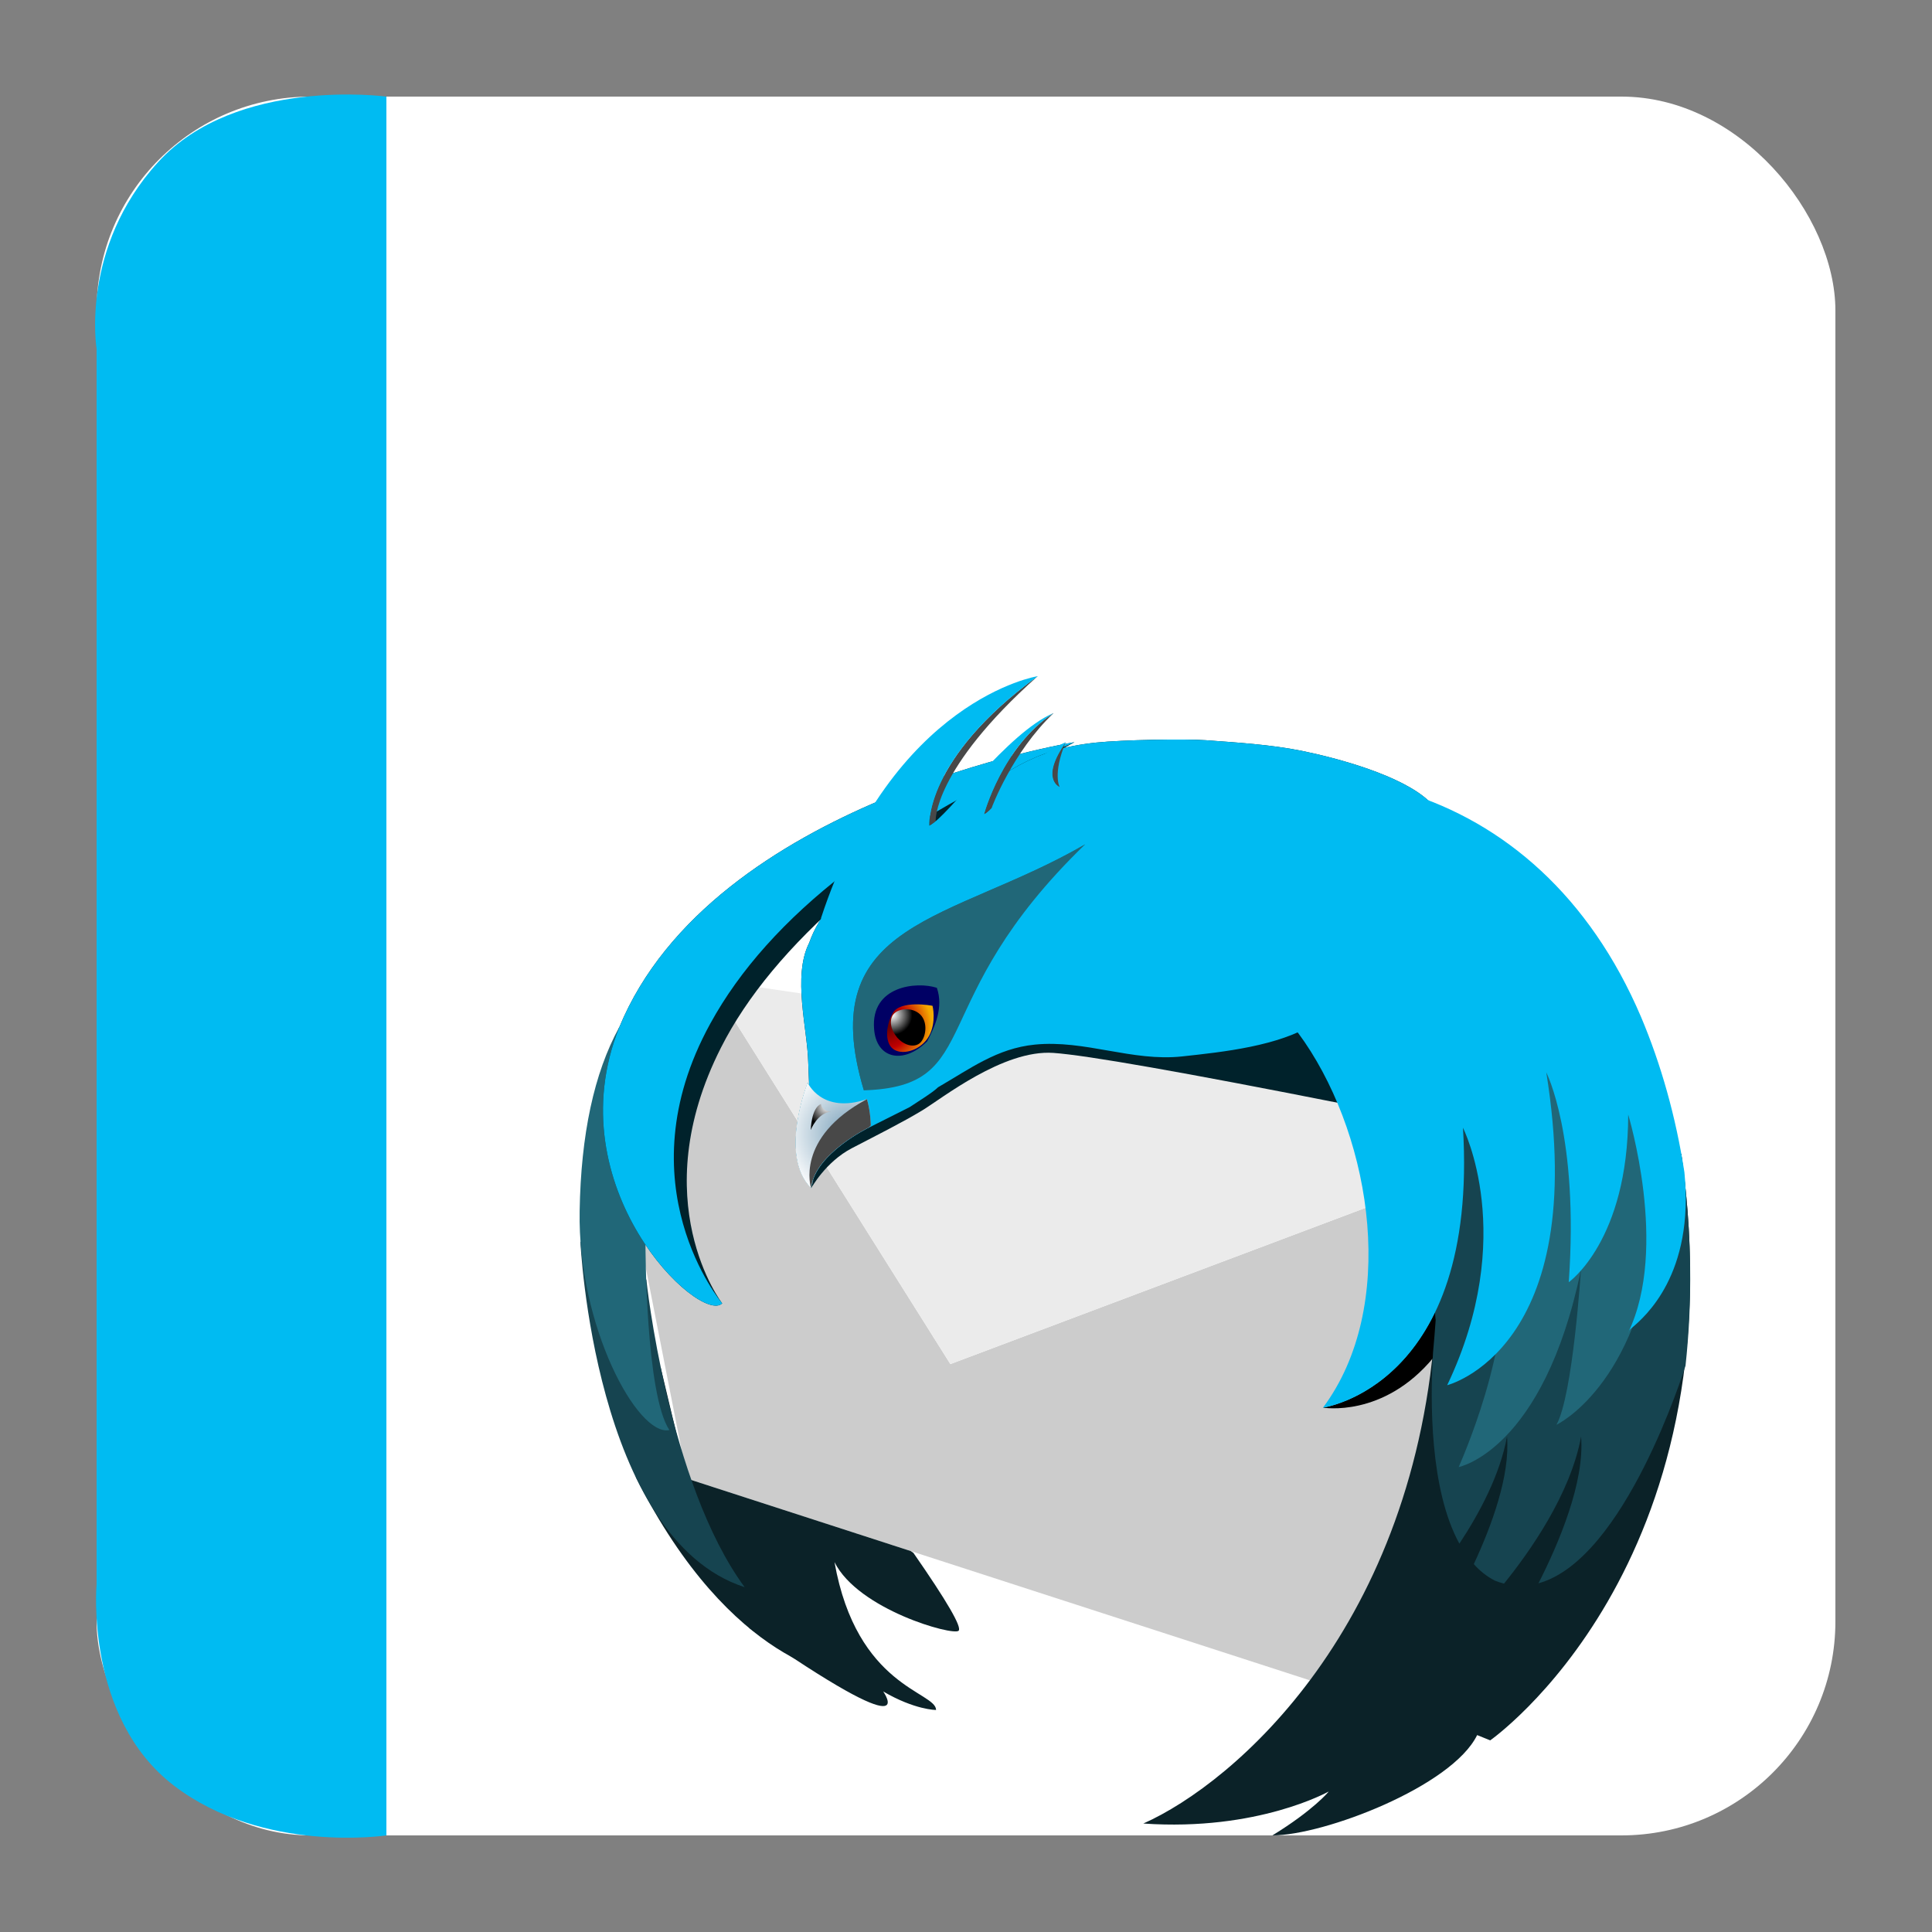 <?xml version="1.0" encoding="UTF-8" standalone="no"?>
<!-- Created with Inkscape (http://www.inkscape.org/) -->

<svg
   xmlns:dc="http://purl.org/dc/elements/1.1/"
   xmlns:cc="http://creativecommons.org/ns#"
   xmlns:rdf="http://www.w3.org/1999/02/22-rdf-syntax-ns#"
   xmlns:svg="http://www.w3.org/2000/svg"
   xmlns="http://www.w3.org/2000/svg"
   xmlns:xlink="http://www.w3.org/1999/xlink"
   xmlns:sodipodi="http://sodipodi.sourceforge.net/DTD/sodipodi-0.dtd"
   xmlns:inkscape="http://www.inkscape.org/namespaces/inkscape"
   width="500"
   height="500"
   id="svg2"
   version="1.1"
   inkscape:version="0.48.5 r10040"
   sodipodi:docname="application-vnd.stardivision.mail.svg">
  <rect width="100%" height="100%" fill="#808080" stroke="none"/>
  <defs
     id="defs4">
    <radialGradient
       inkscape:collect="always"
       xlink:href="#SVGID_24_"
       id="radialGradient4031"
       gradientUnits="userSpaceOnUse"
       gradientTransform="matrix(0.205,0,0,-0.205,-254.242,82.503)"
       cx="1311.936"
       cy="-1874.302"
       r="8.509" />
    <radialGradient
       id="SVGID_24_"
       cx="1311.936"
       cy="-1874.302"
       r="8.509"
       gradientTransform="matrix(0.205,0,0,-0.205,-254.242,82.503)"
       gradientUnits="userSpaceOnUse">
      <stop
         offset="0"
         stop-color="#600000"
         id="stop222" />
      <stop
         offset="0.5"
         stop-color="#C00000"
         id="stop224" />
      <stop
         offset="1"
         stop-color="#F6AA00"
         id="stop226" />
    </radialGradient>
    <radialGradient
       inkscape:collect="always"
       xlink:href="#SVGID_25_"
       id="radialGradient4033"
       gradientUnits="userSpaceOnUse"
       gradientTransform="matrix(0.205,0,0,-0.205,-254.242,82.503)"
       cx="1312.965"
       cy="-1872.242"
       r="3.8" />
    <radialGradient
       id="SVGID_25_"
       cx="1312.965"
       cy="-1872.242"
       r="3.8"
       gradientTransform="matrix(0.205,0,0,-0.205,-254.242,82.503)"
       gradientUnits="userSpaceOnUse">
      <stop
         offset="0.01"
         stop-color="#FFF"
         id="stop231" />
      <stop
         offset="1"
         stop-color="#000"
         id="stop233" />
    </radialGradient>
    <radialGradient
       inkscape:collect="always"
       xlink:href="#SVGID_26_"
       id="radialGradient4035"
       gradientUnits="userSpaceOnUse"
       gradientTransform="matrix(0.205,0,0,-0.205,-254.242,82.503)"
       cx="1304.855"
       cy="-1894.631"
       r="12.969" />
    <radialGradient
       id="SVGID_26_"
       cx="1304.855"
       cy="-1894.631"
       r="12.969"
       gradientTransform="matrix(0.205,0,0,-0.205,-254.242,82.503)"
       gradientUnits="userSpaceOnUse">
      <stop
         offset="0"
         stop-color="#769EB8"
         id="stop238" />
      <stop
         offset="1"
         stop-color="#FFF"
         id="stop240" />
    </radialGradient>
    <radialGradient
       inkscape:collect="always"
       xlink:href="#SVGID_27_"
       id="radialGradient4037"
       gradientUnits="userSpaceOnUse"
       gradientTransform="matrix(0.205,0,0,-0.205,-254.242,82.503)"
       cx="1300.605"
       cy="-1889.631"
       r="3.778" />
    <radialGradient
       id="SVGID_27_"
       cx="1300.605"
       cy="-1889.631"
       r="3.778"
       gradientTransform="matrix(0.205,0,0,-0.205,-254.242,82.503)"
       gradientUnits="userSpaceOnUse">
      <stop
         offset="0.01"
         stop-color="#FFF"
         id="stop247" />
      <stop
         offset="1"
         stop-color="#000"
         id="stop249" />
    </radialGradient>
    <radialGradient
       r="3.778"
       cy="-1889.631"
       cx="1300.605"
       gradientTransform="matrix(0.205,0,0,-0.205,-254.242,82.503)"
       gradientUnits="userSpaceOnUse"
       id="radialGradient3158"
       xlink:href="#SVGID_27_"
       inkscape:collect="always" />
    <radialGradient
       inkscape:collect="always"
       xlink:href="#SVGID_27_"
       id="radialGradient3087"
       gradientUnits="userSpaceOnUse"
       gradientTransform="matrix(1.366,0,0,-1.366,-1562.607,-1742.461)"
       cx="1300.605"
       cy="-1889.631"
       r="3.778" />
    <radialGradient
       inkscape:collect="always"
       xlink:href="#SVGID_26_"
       id="radialGradient3091"
       gradientUnits="userSpaceOnUse"
       gradientTransform="matrix(1.366,0,0,-1.366,-1562.607,-1742.461)"
       cx="1304.855"
       cy="-1894.631"
       r="12.969" />
    <radialGradient
       inkscape:collect="always"
       xlink:href="#SVGID_25_"
       id="radialGradient3094"
       gradientUnits="userSpaceOnUse"
       gradientTransform="matrix(1.366,0,0,-1.366,-1562.607,-1742.461)"
       cx="1312.965"
       cy="-1872.242"
       r="3.8" />
    <radialGradient
       inkscape:collect="always"
       xlink:href="#SVGID_24_"
       id="radialGradient3097"
       gradientUnits="userSpaceOnUse"
       gradientTransform="matrix(1.366,0,0,-1.366,-1562.607,-1742.461)"
       cx="1311.936"
       cy="-1874.302"
       r="8.509" />
  </defs>
  <sodipodi:namedview
     id="base"
     pagecolor="#ffffff"
     bordercolor="#666666"
     borderopacity="1.0"
     inkscape:pageopacity="0.0"
     inkscape:pageshadow="2"
     inkscape:zoom="0.8579562"
     inkscape:cx="594.95236"
     inkscape:cy="150.67626"
     inkscape:document-units="px"
     inkscape:current-layer="layer1"
     showgrid="false"
     inkscape:window-width="1366"
     inkscape:window-height="716"
     inkscape:window-x="0"
     inkscape:window-y="0"
     inkscape:window-maximized="1" />
  <g
     inkscape:label="Layer 1"
     inkscape:groupmode="layer"
     id="layer1"
     transform="translate(0,-552.362)">
    <rect
       style="fill:#ffffff;fill-opacity:1;stroke:none"
       id="rect3000"
       width="450"
       height="450"
       x="25"
       y="577.362"
       ry="55.366" />
    <path
       style="fill:#00bbf2;stroke:none;stroke-width:1px;stroke-linecap:butt;stroke-linejoin:miter;stroke-opacity:1;fill-opacity:1"
       d="M 100,475 100,25 C 100,25 61.202,19.759 40.94,41.935 20.678,64.111 25,90.3 25,90.3 L 25,410 c 0,0 -3.105,34.449 20.038,52.138 C 68.182,479.826 100,475 100,475 z"
       id="path3770"
       inkscape:connector-curvature="0"
       transform="translate(0,552.362)"
       sodipodi:nodetypes="cczcczc" />
    <path
       d="m 376.342,856.313 -130.387,49.071 -59.929,-95.33 -26.149,33.481 17.966,91.504 166.905,54.05 39.217,-66.628 -7.624,-66.148 z"
       id="path22"
       style="fill:#cccccc;stroke:none"
       inkscape:connector-curvature="0" />
    <path
       d="m 376.342,856.313 -2.586,-22.409 -185.118,-27.189 -0.98,1.246 -1.633,2.093 59.929,95.33 130.387,-49.071 z"
       id="path38"
       style="fill:#ebebeb;stroke:none"
       inkscape:connector-curvature="0" />
    <path
       d="m 235.699,953.775 -57.856,-18.737 -6.857,-28.755 -12.135,-3.979 c 0,0 12.635,39.633 35.172,71.481 45.675,31.841 34.513,16.33 34.559,16.33 8.17,4.786 13.634,4.786 13.674,4.786 -0.027,-4.786 -20.525,-5.806 -26.289,-38.267 6.117,12.298 30.714,19.13 32.12,17.764 0.9,-0.913 -2.999,-7.632 -11.695,-20.15 l -0.693,-0.473 z"
       id="path65"
       style="fill:#0b2228"
       inkscape:connector-curvature="0" />
    <path
       d="m 218.633,986.023 c 0,0 -29.175,-1.986 -54.005,-51.231 -14.661,-50.944 19.345,29.301 54.038,51.231 h -0.033 z"
       id="path74"
       style="fill:#0b2228"
       inkscape:connector-curvature="0" />
    <path
       d="m 150.201,873.656 c 0,0 3.525,76.82 42.509,89.464 -19.845,-26.989 -25.47,-79.606 -25.43,-79.606 l -17.08,-9.858 z"
       id="path83"
       style="fill:#164450"
       inkscape:connector-curvature="0" />
    <path
       d="m 173.198,922.467 c -8.197,1.706 -23.737,-26.995 -23.184,-56.717 0.327,-19.816 3.732,-35.647 10.209,-47.492 l 6.831,56.377 c 0,0 0,38.606 6.191,47.838 h -0.047 z"
       id="path92"
       style="fill:#216778"
       inkscape:connector-curvature="0" />
    <path
       d="m 278.069,744.446 c 0,0 -93.602,15.037 -117.812,73.8 -16.6,41.526 20.971,77.06 26.649,71.421 -0.027,0 -20.405,-26.529 -0.327,-66.162 13.348,-26.429 43.849,-52.777 91.489,-79.059 z"
       id="path94"
       style="fill:#00222b"
       inkscape:connector-curvature="0" />
    <path
       d="m 278.069,744.446 c 0,0 -93.602,15.037 -117.812,73.8 -16.6,41.526 20.971,77.06 26.649,71.421 -0.027,0 -25.989,-30.755 -3.059,-72.44 15.247,-27.788 46.648,-52.051 94.221,-72.78 z"
       id="path103"
       style="fill:#00bbf2"
       inkscape:connector-curvature="0" />
    <path
       d="m 369.778,759.65 c -7.104,-6.645 -23.597,-11.085 -32.94,-12.984 -8.05,-1.613 -16.62,-2.133 -24.73,-2.733 -5.611,-0.4 -21.564,-0.1 -28.342,0.6 -17.106,1.773 -23.957,8.092 -37.711,17.817 -12.615,8.872 -31.167,18.537 -36.652,34.047 -4.345,8.612 -0.433,22.356 -0.233,30.821 l 0.233,5.959 c -0.26,-0.42 -0.38,-0.687 -0.34,-0.687 0.04,0 -7.597,18.85 0.886,27.335 0.08,-0.767 0.26,-1.52 0.56,-2.253 l -0.546,2.253 c 0,0 3.705,-6.779 10.509,-10.318 6.804,-3.539 13.048,-6.665 18.133,-9.732 5.085,-3.059 21.011,-15.824 33.999,-14.924 8.65,0.607 33.7,5.012 75.156,13.211 l 4.325,-20.95 -7.843,-5.919 c 0.833,-2.2 1.473,-4.539 2.692,-6.532 2.972,-5.126 3.345,-9.592 3.292,-15.444 6.917,-1.633 14.661,-4.479 19.192,-10.351 3.852,-5.139 5.704,-14.211 0.406,-19.217 h -0.047 z"
       id="path114"
       style="fill:#00222b"
       inkscape:connector-curvature="0" />
    <path
       d="m 369.778,759.65 c -7.104,-6.645 -23.597,-11.085 -32.94,-12.984 -8.05,-1.613 -16.62,-2.133 -24.73,-2.733 -5.611,-0.4 -21.564,-0.1 -28.342,0.6 -17.106,1.773 -23.957,8.092 -37.711,17.817 -12.615,8.872 -31.167,18.537 -36.652,34.047 -4.345,8.612 -0.433,22.356 -0.233,30.821 l 0.233,5.959 c -0.26,-0.42 -0.38,-0.687 -0.34,-0.687 0.04,0 -7.597,18.85 0.886,27.335 0.913,-8.885 15.027,-15.717 15.074,-15.717 l 10.402,-5.232 c 1.586,-1.08 5.944,-3.733 7.337,-5.126 8.297,-4.799 15.247,-10.072 25.056,-11.045 12.941,-1.3 25.183,4.453 38.091,3.059 10.582,-1.146 25.05,-2.653 34.246,-8.512 4.318,-2.78 4.438,-8.405 6.937,-12.591 2.979,-5.112 3.352,-9.592 3.292,-15.444 6.917,-1.64 14.667,-4.479 19.185,-10.358 3.698,-5.139 5.551,-14.211 0.247,-19.217 h -0.04 z"
       id="path123"
       style="fill:#00bbf2"
       inkscape:connector-curvature="0" />
    <path
       d="m 272.604,736.934 c -1.493,0.627 -3.005,1.506 -4.498,2.553 1.519,-1.053 3.032,-1.94 4.538,-2.553 h -0.04 z m 0,0 c -13.161,8.538 -17.999,26.202 -17.953,26.202 1.339,-0.573 3.319,-3.086 5.984,-6.166 -1.599,1.846 -2.965,3.499 -4.045,4.633 0.067,-0.327 5.424,-14.557 16.053,-24.669 h -0.04 z m -4.098,-9.572 c -29.375,21.47 -28.029,38.706 -27.982,38.706 0.42,-0.22 0.973,-0.613 1.639,-1.146 -0.053,-0.013 -0.833,-13.271 26.383,-37.56 h -0.04 z m 7.277,17.084 c -6.777,9.572 -1.586,11.618 -1.539,11.618 0.04,0.007 -1.926,-3.179 1.539,-11.618 z m -7.224,4.459 c 2.172,-1.76 4.578,-3.346 7.27,-4.453 -2.799,1.16 -5.191,2.733 -7.23,4.453 -0.04,0 -0.04,0 0,0 h -0.04 z"
       id="path125"
       inkscape:connector-curvature="0"
       style="fill:#484848" />
    <path
       d="m 212.429,790.111 c 18.612,-56.843 56.077,-62.749 56.117,-62.749 -29.408,21.47 -28.055,38.706 -28.015,38.706 4.811,-2.433 20.225,-24.122 32.107,-29.141 -13.175,8.538 -18.019,26.202 -17.979,26.202 3.265,-1.366 10.116,-14.064 21.191,-18.683 -6.791,9.572 -1.613,11.618 -1.573,11.618 l -61.848,34.047 z"
       id="path132"
       style="fill:#00bbf2"
       inkscape:connector-curvature="0" />
    <path
       d="m 435.091,851.014 -59.669,-24.902 -5.125,57.743 c 0.653,3.739 1.093,7.765 1.379,12.031 -0.067,-0.707 -0.113,-1.393 -0.127,-2.086 -4.958,79.366 -52.032,120.012 -75.656,130.49 29.688,2.053 47.927,-8.279 47.967,-8.279 0.047,0 -3.978,4.866 -14.567,11.351 13.321,0 46.461,-12.638 52.992,-25.962 l 3.385,1.366 c -0.013,0 64.547,-45.112 49.446,-151.753 h -0.027 z"
       id="path134"
       style="fill:#0b2228"
       inkscape:connector-curvature="0" />
    <path
       d="m 371.684,891.193 c -10.622,22.909 -29.388,25.462 -29.348,25.462 0.04,0 15.687,2.733 28.668,-12.984 1.853,-2.273 1.926,-6.645 0.72,-12.478 h -0.04 z"
       id="path152"
       inkscape:connector-curvature="0" />
    <path
       d="m 435.091,851.014 -59.669,-24.902 -5.125,57.743 c 0.546,3.139 0.94,6.486 1.233,9.998 -0.02,-0.033 -0.02,-0.06 0.027,-0.06 0.027,0.693 0.073,1.38 0.147,2.086 -0.067,-0.687 -0.127,-1.353 -0.14,-2.02 -0.2,2.879 -0.446,5.706 -0.693,8.498 -0.766,12.431 -0.873,35.514 6.817,49.498 5.231,-7.919 10.489,-17.797 12.328,-27.688 0.82,10.052 -3.938,22.963 -8.596,32.981 1.539,1.753 3.352,3.193 5.418,4.266 0.78,0.327 1.573,0.573 2.406,0.78 6.544,-8.099 17.18,-23.056 19.939,-38.027 0.953,11.805 -5.764,27.602 -11.029,37.953 22.431,-6.139 37.725,-55.364 38.038,-56.243 -0.027,-0.013 -0.027,-0.013 0.013,-0.027 1.753,-16.084 1.799,-34.321 -1.08,-54.85 h -0.033 z"
       id="path161"
       style="fill:#164450"
       inkscape:connector-curvature="0" />
    <path
       d="m 388.403,878.042 c 3.752,21.869 -10.936,53.99 -10.896,53.99 0.04,0 21.944,-4.306 31.634,-51.004 0,0 -2.066,32.428 -6.337,40.073 -0.033,0 21.151,-9.905 25.636,-50.224 4.478,-40.319 -24.623,-64.922 -33.846,-60.136 -6.151,3.186 -8.21,25.622 -6.191,67.301 z"
       id="path174"
       style="fill:#216778"
       inkscape:connector-curvature="0" />
    <path
       d="m 435.871,855.686 c 0,-0.013 0,-0.013 0.04,-0.027 -2.212,-14.311 -6.051,-27.908 -11.222,-40.14 -13.288,-31.188 -35.379,-50.231 -60.928,-58.083 -58.103,-5.466 -86.791,35.3 -86.751,35.3 21.891,0 45.335,7.025 60.602,29.275 17.546,25.709 24.143,68.634 4.778,94.65 -0.027,0 40.283,-5.466 36.225,-72.44 -0.027,0 14.321,28.022 -4.085,66.628 -0.027,0 37.211,-9.225 25.643,-80.972 -0.027,0 8.51,16.397 5.818,54.324 -0.027,0 15.347,-10.691 15.387,-43.392 -0.027,0 10.569,34.507 0.013,56.377 -0.027,0 0.153,-0.607 0.966,-1.206 3.292,-2.793 16.22,-13.831 13.561,-40.293 h -0.047 z"
       id="path183"
       style="fill:#00bbf2"
       inkscape:connector-curvature="0" />
    <path
       d="m 223.524,834.543 c 31.767,-1.026 14.921,-22.676 57.323,-63.675 -34.546,20.05 -70.524,19.597 -57.277,63.675 h -0.047 z"
       id="path210"
       style="fill:#216778"
       inkscape:connector-curvature="0" />
    <path
       d="m 223.524,834.543 c 5.584,-8.092 24.483,-39.526 57.323,-63.675 -34.546,20.05 -70.524,19.597 -57.277,63.675 h -0.047 z"
       id="path217"
       style="fill:#216778"
       inkscape:connector-curvature="0" />
    <path
       d="m 239.891,821.905 c -5.971,5.972 -13.121,4.579 -13.681,-3.293 -0.873,-11.125 11.055,-12.304 16.247,-10.605 1.753,5.039 -0.466,9.965 -2.526,13.898"
       id="path219"
       inkscape:connector-curvature="0"
       style="fill:#000064" />
    <path
       d="m 240.464,820.412 c -1.926,3.593 -6.424,5.039 -8.91,3.693 -2.539,-1.353 -2.526,-5.879 -0.56,-9.472 1.899,-3.599 10.289,-1.98 10.329,-1.98 0.04,-0.007 1.066,4.179 -0.86,7.759 z"
       id="path228"
       inkscape:connector-curvature="0"
       style="fill:url(#radialGradient3097)" />
    <path
       d="m 231.981,820.632 c 1.753,2.186 4.432,2.966 6.011,1.733 1.519,-1.246 2.212,-4.892 0.493,-7.079 -1.779,-2.2 -5.311,-2.086 -6.817,-0.86 -1.613,1.233 -1.446,4.019 0.353,6.206 h -0.04 z"
       id="path235"
       inkscape:connector-curvature="0"
       style="fill:url(#radialGradient3094)" />
    <path
       d="m 225.357,843.648 c 0,0 0,-3.419 -0.986,-6.832 -11.762,3.993 -15.4,-4.319 -15.36,-4.319 0.04,0 -7.61,18.85 0.873,27.335 0.913,-8.885 15.027,-15.717 15.074,-15.717"
       id="path242"
       inkscape:connector-curvature="0"
       style="fill:url(#radialGradient3091)" />
    <path
       d="m 224.89,844.108 0.466,-0.46 c 0,0 0,-3.419 -0.986,-6.832 -18.706,10.018 -14.494,23.016 -14.454,23.016 0.86,-8.885 14.974,-15.717 15.014,-15.717 h -0.04 z"
       id="path244"
       inkscape:connector-curvature="0"
       style="fill:#484848" />
    <path
       d="m 209.83,844.741 c 0,0 0.1,-5.646 2.666,-6.672 -0.027,1.113 1.286,1.966 2.612,1.966 -3.579,0.353 -5.278,4.706 -5.231,4.706 h -0.047 z"
       id="path251"
       inkscape:connector-curvature="0"
       style="fill:url(#radialGradient3087)" />
  </g>
</svg>
